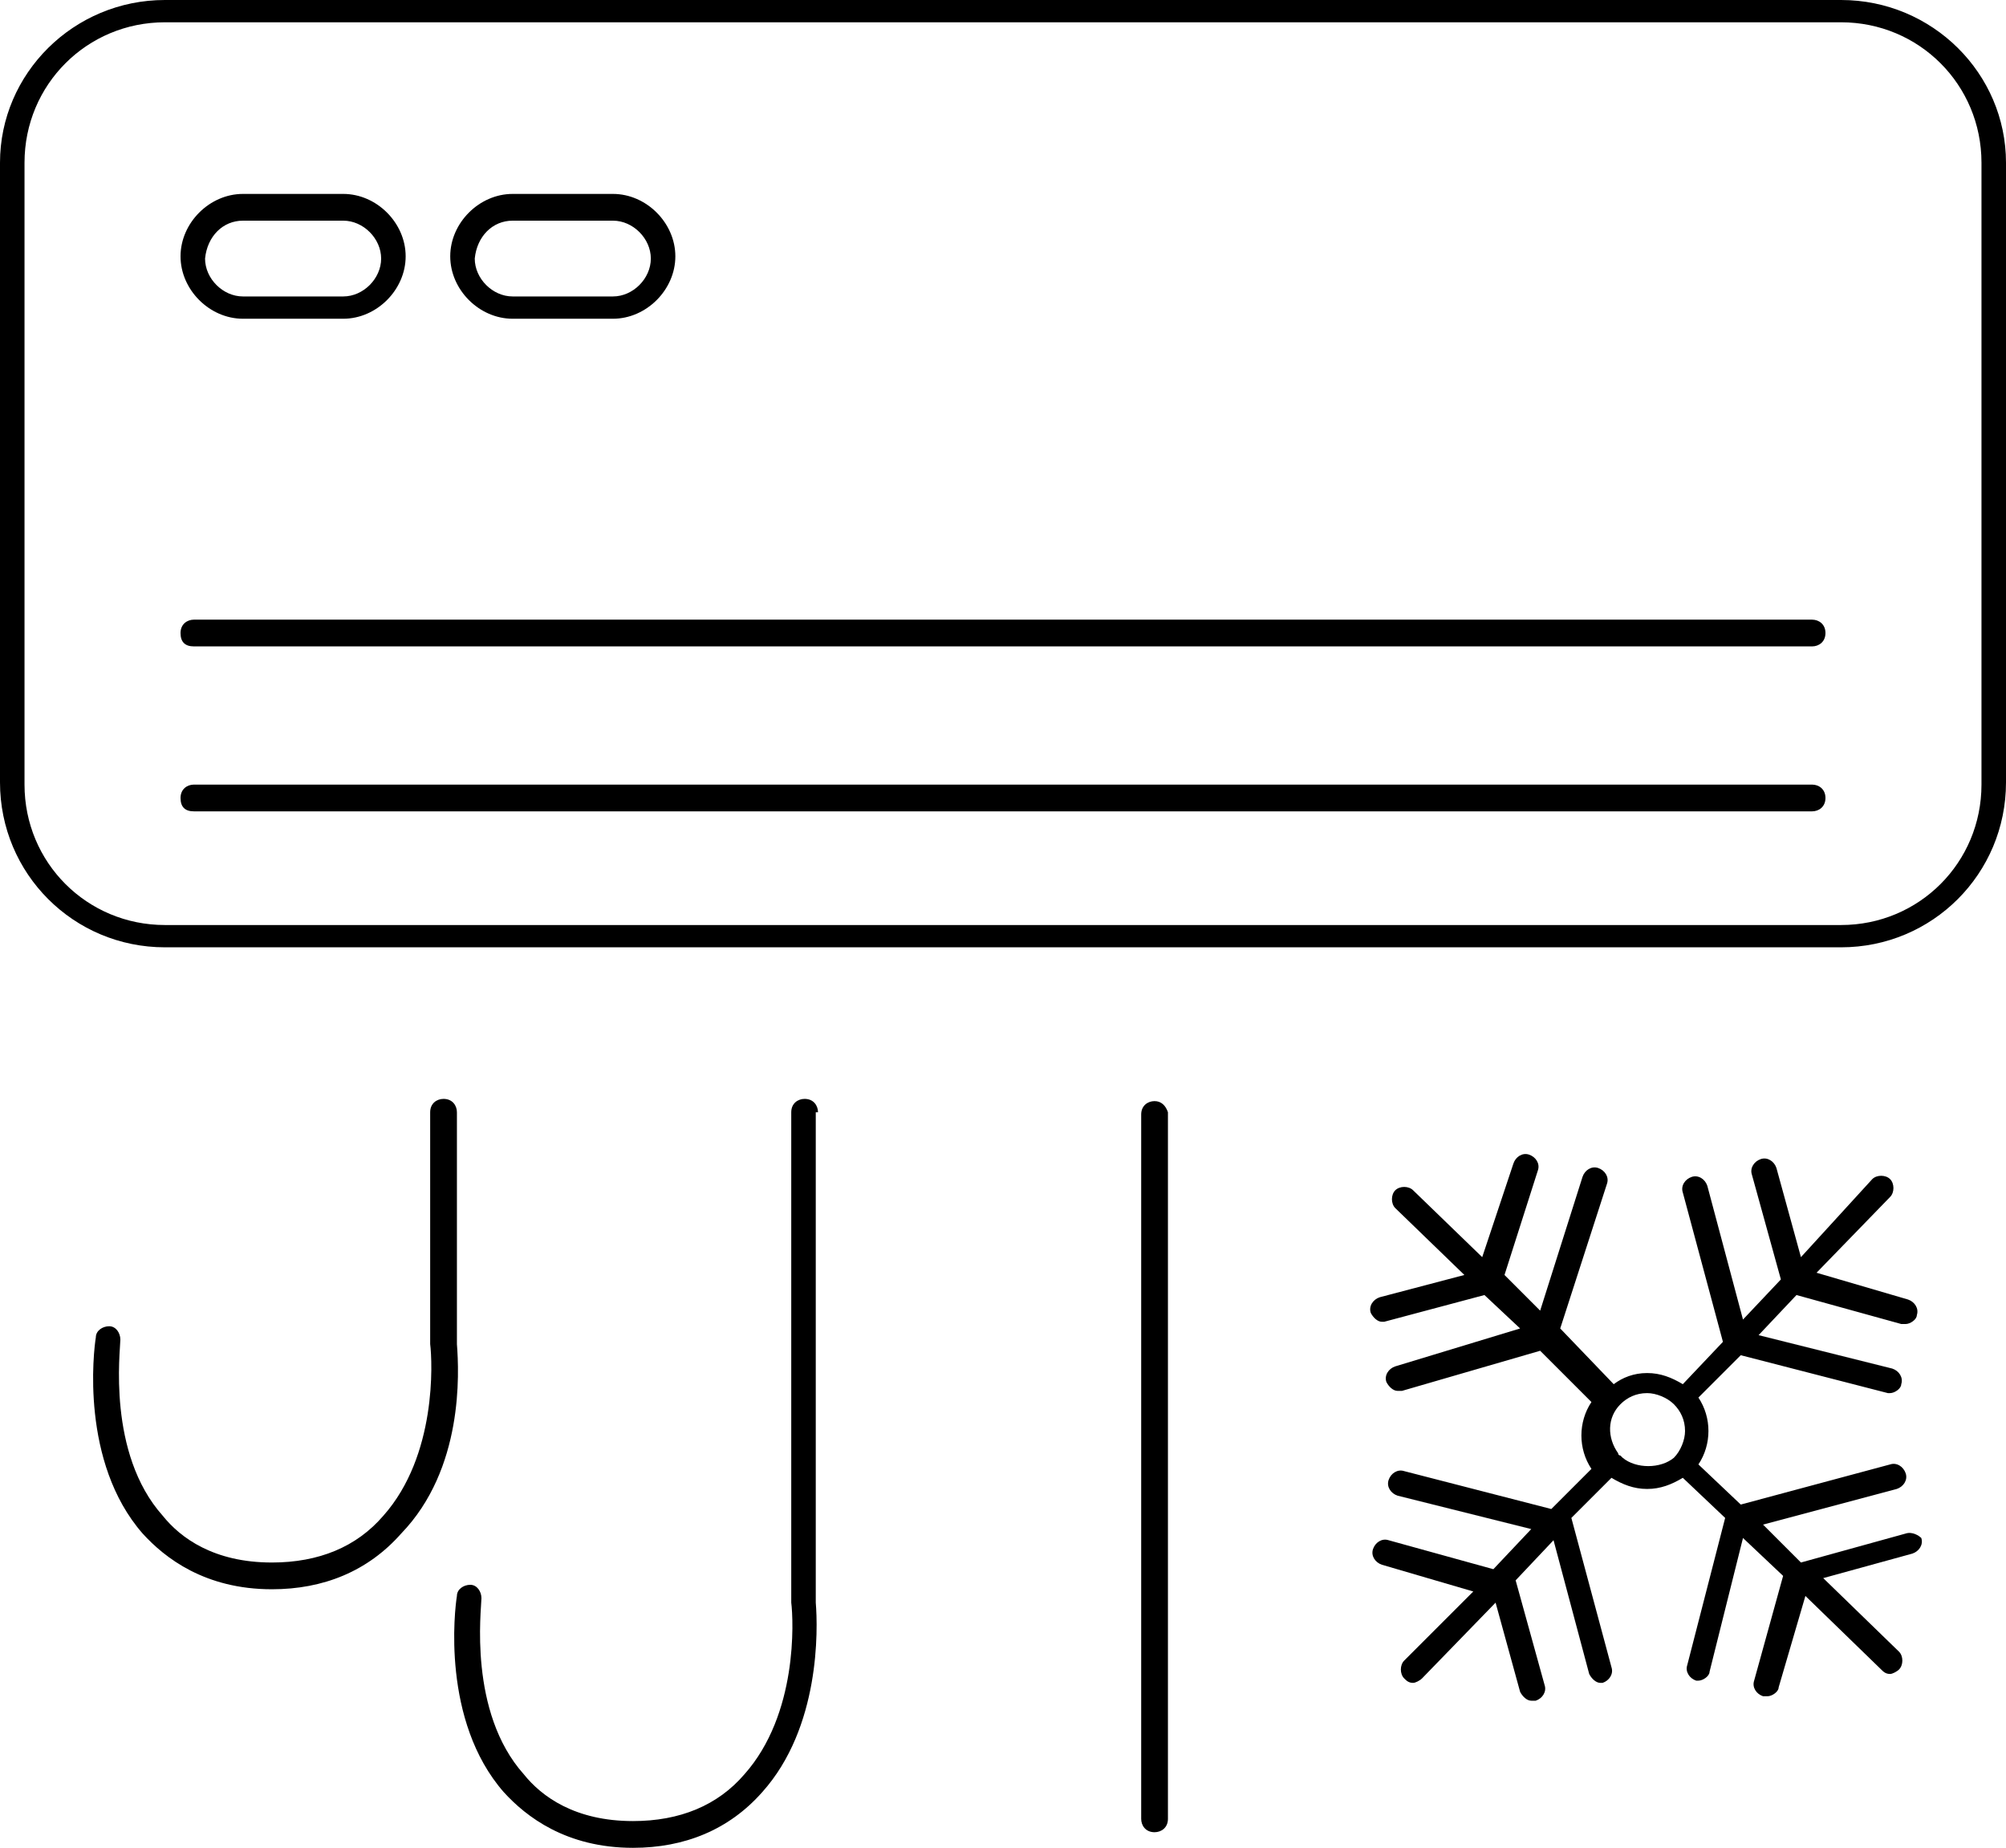 <?xml version="1.0" encoding="UTF-8" standalone="no"?>
<svg
   xmlns:dc="http://purl.org/dc/elements/1.1/"
   xmlns:cc="http://creativecommons.org/ns#"
   xmlns:rdf="http://www.w3.org/1999/02/22-rdf-syntax-ns#"
   xmlns:svg="http://www.w3.org/2000/svg"
   xmlns="http://www.w3.org/2000/svg"
   xmlns:sodipodi="http://sodipodi.sourceforge.net/DTD/sodipodi-0.dtd"
   xmlns:inkscape="http://www.inkscape.org/namespaces/inkscape"
   version="1.1"
   x="0px"
   y="0px"
   viewBox="0 0 90 82.9"
   enable-background="new 0 0 100 100"
   xml:space="preserve"
   id="svg2"
   inkscape:version="0.91 r13725"
   sodipodi:docname="ac.svg"
   width="90"
   height="82.9"><defs
     id="defs30" /><sodipodi:namedview
     pagecolor="#ffffff"
     bordercolor="#666666"
     borderopacity="1"
     objecttolerance="10"
     gridtolerance="10"
     guidetolerance="10"
     inkscape:pageopacity="0"
     inkscape:pageshadow="2"
     inkscape:window-width="640"
     inkscape:window-height="480"
     id="namedview28"
     showgrid="false"
     fit-margin-top="0"
     fit-margin-left="0"
     fit-margin-right="0"
     fit-margin-bottom="0"
     inkscape:zoom="1.888"
     inkscape:cx="45"
     inkscape:cy="29"
     inkscape:window-x="0"
     inkscape:window-y="0"
     inkscape:window-maximized="0"
     inkscape:current-layer="svg2" /><g
     id="g4"
     transform="translate(-5,-8.6)"><path
       d="m 87.6,8.6 -75.2,0 C 8.3,8.6 5,11.9 5,15.9 l 0,27.8 c 0,4.1 3.3,7.4 7.4,7.4 l 75.2,0 c 4.1,0 7.4,-3.3 7.4,-7.4 l 0,-27.8 c 0,-4 -3.3,-7.3 -7.4,-7.3 z m 6.3,35.2 c 0,3.5 -2.8,6.3 -6.3,6.3 l -75.2,0 c -3.5,0 -6.3,-2.8 -6.3,-6.3 l 0,-27.9 c 0,-3.5 2.8,-6.3 6.3,-6.3 l 75.2,0 c 3.5,0 6.3,2.8 6.3,6.3 l 0,27.9 z"
       id="path6"
       inkscape:connector-curvature="0"
       style="fill:#000000" /><path
       d="m 28,22.9 4.5,0 c 1.5,0 2.8,-1.3 2.8,-2.8 0,-1.5 -1.3,-2.8 -2.8,-2.8 l -4.5,0 c -1.5,0 -2.8,1.3 -2.8,2.8 0,1.5 1.3,2.8 2.8,2.8 z m 0,-4.4 4.5,0 c 0.9,0 1.7,0.8 1.7,1.7 0,0.9 -0.8,1.7 -1.7,1.7 l -4.5,0 c -0.9,0 -1.7,-0.8 -1.7,-1.7 0.1,-1 0.8,-1.7 1.7,-1.7 z"
       id="path8"
       inkscape:connector-curvature="0"
       style="fill:#000000" /><path
       d="m 15.9,22.9 4.5,0 c 1.5,0 2.8,-1.3 2.8,-2.8 0,-1.5 -1.3,-2.8 -2.8,-2.8 l -4.5,0 c -1.5,0 -2.8,1.3 -2.8,2.8 0,1.5 1.3,2.8 2.8,2.8 z m 0,-4.4 4.5,0 c 0.9,0 1.7,0.8 1.7,1.7 0,0.9 -0.8,1.7 -1.7,1.7 l -4.5,0 c -0.9,0 -1.7,-0.8 -1.7,-1.7 0.1,-1 0.8,-1.7 1.7,-1.7 z"
       id="path10"
       inkscape:connector-curvature="0"
       style="fill:#000000" /><path
       d="m 86.3,43.8 -72.6,0 c -0.3,0 -0.6,0.2 -0.6,0.6 0,0.4 0.2,0.6 0.6,0.6 l 72.6,0 c 0.3,0 0.6,-0.2 0.6,-0.6 0,-0.4 -0.3,-0.6 -0.6,-0.6 z"
       id="path12"
       inkscape:connector-curvature="0"
       style="fill:#000000" /><path
       d="m 86.3,36.4 -72.6,0 c -0.3,0 -0.6,0.2 -0.6,0.6 0,0.4 0.2,0.6 0.6,0.6 l 72.6,0 c 0.3,0 0.6,-0.2 0.6,-0.6 0,-0.4 -0.3,-0.6 -0.6,-0.6 z"
       id="path14"
       inkscape:connector-curvature="0"
       style="fill:#000000" /><path
       d="m 25.5,68.9 0,-10.4 c 0,-0.3 -0.2,-0.6 -0.6,-0.6 -0.3,0 -0.6,0.2 -0.6,0.6 l 0,10.4 c 0.1,0.8 0.3,5 -2.1,7.7 -1.2,1.4 -2.9,2.1 -5,2.1 -2.6,0 -4.1,-1.1 -4.9,-2.1 -2.5,-2.8 -1.9,-7.4 -1.9,-7.9 0,-0.3 -0.2,-0.6 -0.5,-0.6 -0.3,0 -0.6,0.2 -0.6,0.5 -0.1,0.6 -0.7,5.6 2.1,8.8 1,1.1 2.8,2.5 5.8,2.5 2.3,0 4.3,-0.8 5.8,-2.5 2.8,-2.9 2.6,-7.2 2.5,-8.5 z"
       id="path16"
       inkscape:connector-curvature="0"
       style="fill:#000000" /><path
       d="m 41.7,58.5 c 0,-0.3 -0.2,-0.6 -0.6,-0.6 -0.3,0 -0.6,0.2 -0.6,0.6 l 0,22 c 0.1,0.8 0.3,5 -2.1,7.7 -1.2,1.4 -2.9,2.1 -5,2.1 -2.6,0 -4.1,-1.1 -4.9,-2.1 -2.5,-2.8 -1.9,-7.4 -1.9,-7.9 0,-0.3 -0.2,-0.6 -0.5,-0.6 -0.3,0 -0.6,0.2 -0.6,0.5 -0.1,0.6 -0.7,5.6 2.1,8.8 1,1.1 2.8,2.5 5.8,2.5 2.3,0 4.3,-0.8 5.8,-2.5 2.6,-2.9 2.5,-7.3 2.4,-8.5 l 0,-22 z"
       id="path18"
       inkscape:connector-curvature="0"
       style="fill:#000000" /><path
       d="m 56.8,58 c -0.3,0 -0.6,0.2 -0.6,0.6 l 0,31.6 c 0,0.3 0.2,0.6 0.6,0.6 0.3,0 0.6,-0.2 0.6,-0.6 l 0,-31.7 C 57.3,58.2 57.1,58 56.8,58 Z"
       id="path20"
       inkscape:connector-curvature="0"
       style="fill:#000000" /><path
       d="m 90.5,77.4 -4.7,1.3 -1.7,-1.7 6,-1.6 c 0.3,-0.1 0.5,-0.4 0.4,-0.7 -0.1,-0.3 -0.4,-0.5 -0.7,-0.4 l -6.7,1.8 -1.9,-1.8 c 0.6,-0.9 0.6,-2.1 0,-3 l 1.9,-1.9 6.6,1.7 c 0,0 0.1,0 0.1,0 0.2,0 0.5,-0.2 0.5,-0.4 0.1,-0.3 -0.1,-0.6 -0.4,-0.7 l -6,-1.5 1.7,-1.8 4.7,1.3 c 0.1,0 0.1,0 0.2,0 0.2,0 0.5,-0.2 0.5,-0.4 0.1,-0.3 -0.1,-0.6 -0.4,-0.7 l -4.1,-1.2 3.3,-3.4 c 0.2,-0.2 0.2,-0.6 0,-0.8 -0.2,-0.2 -0.6,-0.2 -0.8,0 L 85.8,65 84.7,61 C 84.6,60.7 84.3,60.5 84,60.6 83.7,60.7 83.5,61 83.6,61.3 l 1.3,4.7 -1.7,1.8 -1.6,-6 c -0.1,-0.3 -0.4,-0.5 -0.7,-0.4 -0.3,0.1 -0.5,0.4 -0.4,0.7 l 1.8,6.7 -1.8,1.9 c -0.5,-0.3 -1,-0.5 -1.6,-0.5 -0.6,0 -1.1,0.2 -1.5,0.5 L 75,68.2 77.1,61.7 C 77.2,61.4 77,61.1 76.7,61 76.4,60.9 76.1,61.1 76,61.4 l -1.9,6 -1.6,-1.6 1.5,-4.7 c 0.1,-0.3 -0.1,-0.6 -0.4,-0.7 -0.3,-0.1 -0.6,0.1 -0.7,0.4 L 71.5,65 68.4,62 c -0.2,-0.2 -0.6,-0.2 -0.8,0 -0.2,0.2 -0.2,0.6 0,0.8 l 3.1,3 -3.8,1 c -0.3,0.1 -0.5,0.4 -0.4,0.7 0.1,0.2 0.3,0.4 0.5,0.4 0,0 0.1,0 0.1,0 l 4.5,-1.2 1.6,1.5 -5.6,1.7 c -0.3,0.1 -0.5,0.4 -0.4,0.7 0.1,0.2 0.3,0.4 0.5,0.4 0.1,0 0.1,0 0.2,0 l 6.2,-1.8 2.3,2.3 c -0.6,0.9 -0.6,2.1 0,3 L 74.6,76.3 68,74.6 c -0.3,-0.1 -0.6,0.1 -0.7,0.4 -0.1,0.3 0.1,0.6 0.4,0.7 l 6,1.5 L 72,79 67.3,77.7 c -0.3,-0.1 -0.6,0.1 -0.7,0.4 -0.1,0.3 0.1,0.6 0.4,0.7 L 71.1,80 68,83.1 c -0.2,0.2 -0.2,0.6 0,0.8 0.1,0.1 0.2,0.2 0.4,0.2 0.1,0 0.3,-0.1 0.4,-0.2 l 3.3,-3.4 1.1,4 c 0.1,0.2 0.3,0.4 0.5,0.4 0,0 0.1,0 0.2,0 0.3,-0.1 0.5,-0.4 0.4,-0.7 l -1.3,-4.7 1.7,-1.8 1.6,6 c 0.1,0.2 0.3,0.4 0.5,0.4 0,0 0.1,0 0.1,0 0.3,-0.1 0.5,-0.4 0.4,-0.7 l -1.8,-6.7 1.8,-1.8 c 0.5,0.3 1,0.5 1.6,0.5 0.6,0 1.1,-0.2 1.6,-0.5 l 1.9,1.8 -1.7,6.6 c -0.1,0.3 0.1,0.6 0.4,0.7 0,0 0.1,0 0.1,0 0.2,0 0.5,-0.2 0.5,-0.4 l 1.5,-6 1.8,1.7 -1.3,4.7 c -0.1,0.3 0.1,0.6 0.4,0.7 0.1,0 0.1,0 0.2,0 0.2,0 0.5,-0.2 0.5,-0.4 l 1.2,-4.1 3.4,3.3 c 0.1,0.1 0.2,0.2 0.4,0.2 0.1,0 0.3,-0.1 0.4,-0.2 0.2,-0.2 0.2,-0.6 0,-0.8 l -3.4,-3.3 4,-1.1 c 0.3,-0.1 0.5,-0.4 0.4,-0.7 -0.1,-0.1 -0.4,-0.3 -0.7,-0.2 z M 77.8,74 c 0,0 -0.1,-0.1 -0.1,-0.1 0,0 -0.1,0 -0.1,-0.1 -0.5,-0.7 -0.5,-1.6 0.1,-2.2 0.3,-0.3 0.7,-0.5 1.2,-0.5 0.4,0 0.9,0.2 1.2,0.5 0.3,0.3 0.5,0.7 0.5,1.2 0,0.4 -0.2,0.9 -0.5,1.2 -0.6,0.5 -1.7,0.5 -2.3,0 z"
       id="path22"
       inkscape:connector-curvature="0"
       style="fill:#000000" /></g></svg>